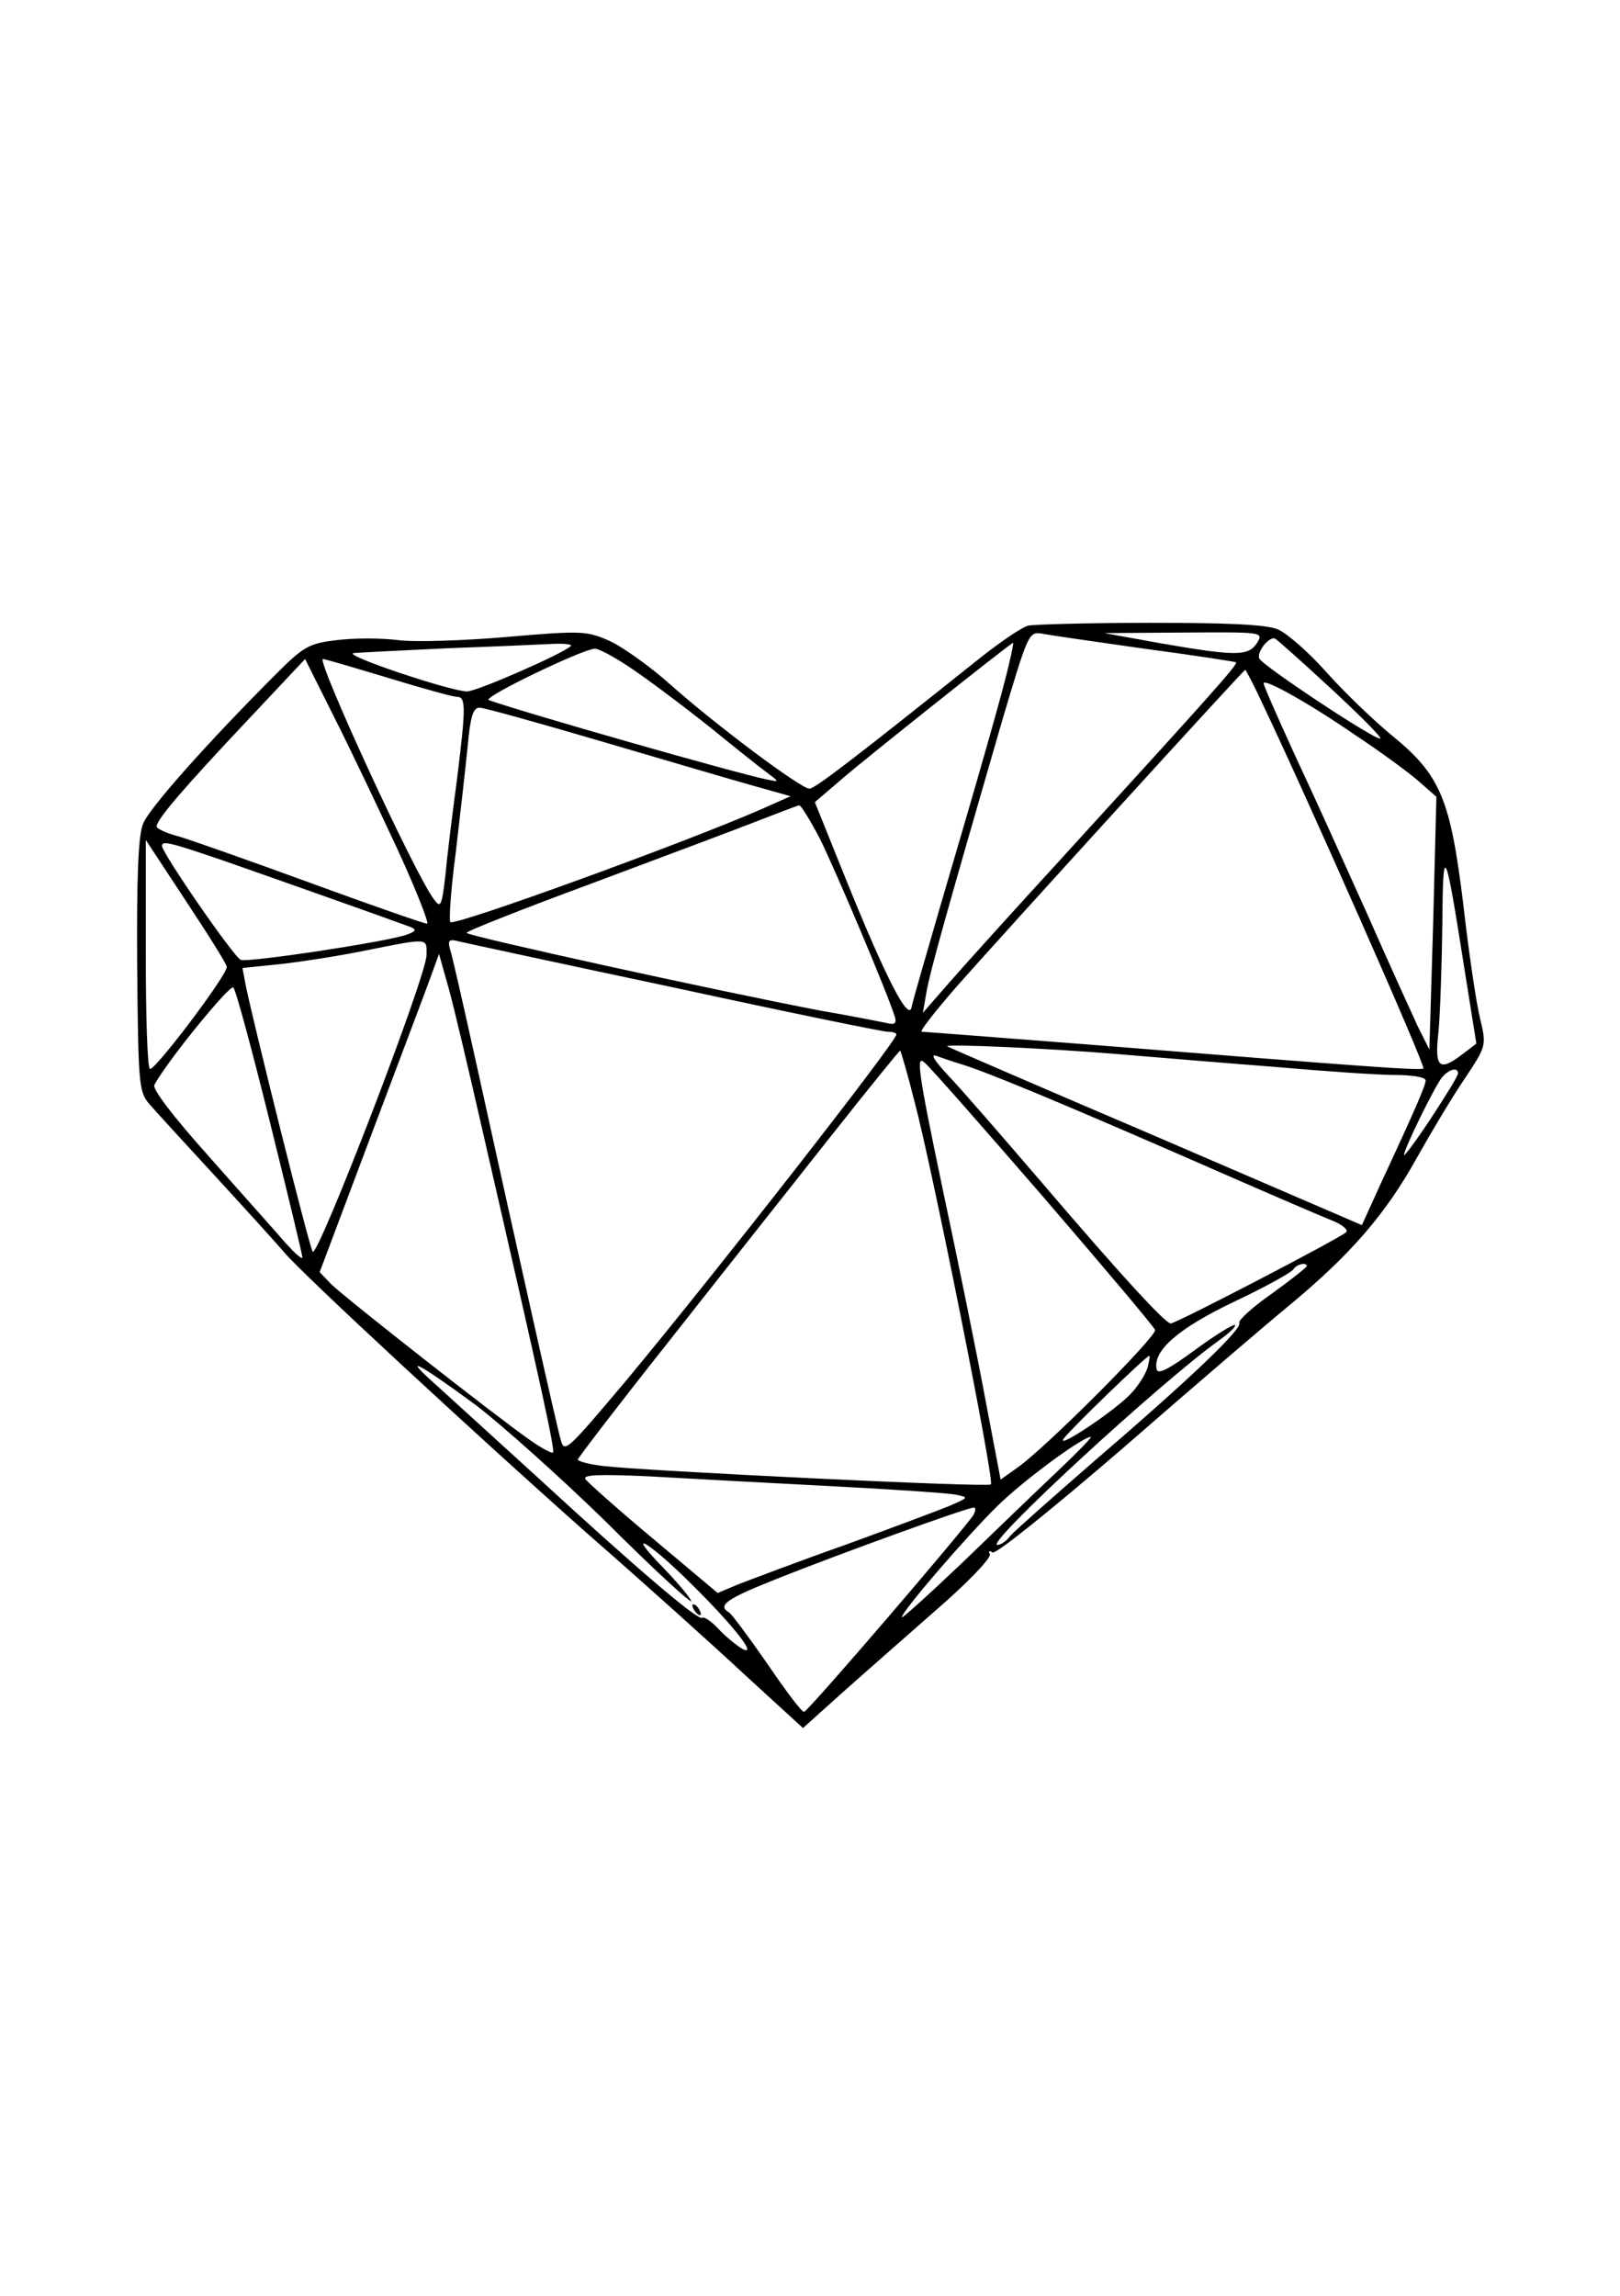 <?xml version="1.0" standalone="no"?>
<!DOCTYPE svg PUBLIC "-//W3C//DTD SVG 20010904//EN"
 "http://www.w3.org/TR/2001/REC-SVG-20010904/DTD/svg10.dtd">
<svg version="1.0" xmlns="http://www.w3.org/2000/svg"
 width="300pt" height="425pt" viewBox="0 0 300 425"
 preserveAspectRatio="xMidYMid meet">
<g transform="translate(0,425) scale(0.1,-0.1)"
fill="#000000" stroke="none">
<path d="M1905 3092 c-11 -2 -49 -28 -85 -56 -243 -194 -311 -246 -321 -246
-16 0 -175 119 -259 194 -36 32 -85 67 -110 79 -43 19 -51 20 -190 8 -80 -7
-171 -10 -203 -6 -31 4 -82 4 -113 0 -52 -6 -62 -12 -113 -63 -123 -123 -235
-248 -246 -277 -9 -21 -12 -98 -11 -262 2 -215 3 -233 21 -255 11 -13 68 -75
126 -138 58 -63 114 -125 125 -138 31 -38 364 -346 564 -523 102 -89 233 -207
291 -261 l106 -97 69 62 c38 34 118 104 177 156 59 51 104 98 100 104 -3 6 -1
7 5 3 6 -4 110 80 239 191 125 109 265 229 310 266 115 95 180 171 237 274 27
48 67 115 89 147 39 59 40 60 28 110 -7 28 -21 122 -31 210 -24 197 -42 241
-133 315 -34 28 -89 81 -121 117 -33 37 -73 72 -90 79 -22 9 -92 12 -236 12
-113 0 -214 -3 -225 -5z m215 -43 c91 -12 167 -24 169 -25 4 -4 -54 -68 -324
-364 -88 -96 -182 -200 -208 -230 l-48 -55 7 40 c7 39 35 139 139 498 49 165
50 168 75 164 14 -3 99 -15 190 -28z m208 11 c-16 -25 -39 -25 -178 -1 l-105
19 148 1 c145 1 147 1 135 -19z m136 -84 c53 -49 95 -91 92 -93 -6 -6 -220
136 -224 148 -5 12 18 41 29 37 4 -2 50 -43 103 -92z m-1407 78 c-14 -14 -174
-84 -192 -84 -30 0 -233 68 -210 71 11 1 90 5 175 9 85 3 173 7 194 8 22 1 37
-1 33 -4z m812 -31 c-10 -47 -61 -224 -127 -448 -27 -93 -52 -179 -54 -190 -6
-27 -50 60 -123 241 l-56 139 49 42 c40 35 313 252 318 253 1 0 -2 -17 -7 -37z
m-676 -27 c42 -30 102 -76 135 -103 32 -26 72 -58 88 -70 28 -21 29 -21 4 -16
-62 13 -447 123 -515 147 -12 5 173 94 196 95 9 1 51 -23 92 -53z m-457 -318
c35 -76 59 -138 55 -138 -5 0 -100 33 -212 74 -112 41 -223 80 -246 87 -24 6
-43 15 -43 19 0 13 52 73 165 193 l110 117 54 -108 c30 -59 82 -169 117 -244z
m-17 317 c62 -19 120 -35 127 -35 17 0 17 -18 0 -155 -8 -60 -18 -139 -21
-174 -7 -60 -9 -63 -22 -45 -36 48 -218 444 -205 444 4 0 58 -16 121 -35z
m1621 -52 c85 -179 300 -666 296 -671 -5 -4 -92 2 -616 44 -168 13 -309 24
-313 24 -5 0 24 37 64 83 82 93 532 587 535 587 1 0 17 -30 34 -67z m170 -54
c47 -31 100 -70 118 -86 l32 -28 -6 -234 -7 -234 -22 44 c-11 24 -54 118 -94
209 -41 91 -100 222 -133 292 -32 70 -58 129 -58 133 0 10 83 -36 170 -96z
m-1391 -13 c119 -35 245 -72 281 -82 l64 -18 -54 -24 c-139 -61 -568 -217
-576 -209 -3 3 1 61 10 129 8 68 18 156 22 196 5 55 10 72 22 72 8 0 112 -29
231 -64z m399 -178 c28 -56 125 -285 139 -330 4 -12 0 -16 -14 -12 -10 2 -65
13 -123 23 -189 36 -649 137 -656 144 -3 2 103 44 233 92 131 49 270 101 308
116 39 15 72 28 75 28 3 1 20 -27 38 -61z m-1098 -238 c0 -16 -130 -188 -142
-189 -5 -1 -8 95 -8 212 l0 212 75 -114 c41 -62 75 -116 75 -121z m-4 196 c86
-30 301 -106 344 -122 12 -5 10 -8 -6 -14 -34 -13 -293 -52 -308 -47 -13 5
-146 198 -146 211 0 10 14 7 116 -28z m2295 -194 l23 -144 -25 -19 c-44 -34
-53 -26 -45 42 3 34 6 123 7 198 1 154 5 146 40 -77z m-1921 21 c1 -38 -203
-566 -211 -550 -7 11 -110 424 -124 493 l-6 32 68 7 c37 4 109 15 158 25 120
24 115 24 115 -7z m462 -62 c207 -45 383 -81 392 -81 9 0 16 -2 16 -5 0 -13
-332 -438 -499 -639 -113 -134 -116 -137 -123 -110 -8 28 -78 341 -159 709
-22 99 -42 188 -46 199 -4 16 -1 18 18 13 13 -3 193 -42 401 -86z m-358 -266
c111 -483 134 -590 130 -594 -2 -2 -21 8 -41 22 -62 43 -346 266 -370 290
l-21 22 94 250 c52 138 102 270 111 295 l16 44 18 -64 c10 -36 38 -155 63
-265z m-394 17 c33 -133 60 -245 60 -250 -1 -4 -15 9 -33 29 -18 21 -81 91
-140 158 -68 76 -106 126 -101 133 26 47 140 186 146 180 5 -5 35 -117 68
-250z m1565 127 c72 -6 204 -17 295 -24 91 -8 191 -15 223 -15 31 0 57 -4 57
-10 0 -9 -16 -47 -83 -191 l-35 -77 -383 165 c-211 90 -384 165 -385 166 -5 5
192 -4 311 -14z m-371 -90 c32 -120 148 -700 141 -707 -5 -6 -640 25 -717 34
-27 3 -48 9 -48 12 1 4 76 102 168 218 92 117 226 286 297 376 72 91 131 164
132 163 1 0 14 -44 27 -96z m239 -176 c111 -129 204 -239 206 -245 4 -11 -201
-217 -255 -255 l-31 -22 -28 147 c-15 81 -51 258 -80 394 -45 215 -49 246 -33
231 11 -9 110 -122 221 -250z m-153 247 c46 -14 174 -67 415 -172 132 -58 255
-111 273 -118 18 -7 29 -17 25 -21 -11 -11 -315 -169 -325 -169 -10 0 -92 89
-238 260 -73 85 -151 175 -174 199 -27 29 -34 41 -21 36 11 -4 31 -11 45 -15z
m920 -17 c0 -5 -23 -42 -50 -83 -27 -41 -50 -72 -50 -68 0 11 57 127 70 143
13 16 30 20 30 8z m-280 -357 c0 -2 -29 -25 -65 -51 -36 -25 -63 -50 -60 -54
6 -11 -94 -106 -270 -257 -77 -67 -146 -128 -154 -137 -7 -10 -18 -17 -24 -17
-25 0 304 303 411 379 18 13 31 25 29 28 -3 2 -36 -18 -74 -46 -49 -36 -69
-46 -71 -36 -8 34 40 76 143 125 57 27 106 54 110 60 6 10 25 14 25 6z m-295
-188 c-4 -13 -17 -33 -29 -46 -27 -31 -143 -108 -126 -85 13 18 152 152 158
153 2 0 0 -10 -3 -22z m-1244 -69 c46 -35 155 -132 242 -217 86 -86 157 -151
157 -146 0 4 -24 33 -52 62 -74 76 -26 48 54 -32 78 -77 123 -135 92 -118 -10
6 -30 22 -43 36 -13 14 -27 24 -31 21 -8 -5 -124 94 -300 256 -75 68 -160 146
-190 173 -69 61 -38 45 71 -35z m1079 -121 c-36 -34 -116 -111 -177 -170 -62
-59 -113 -105 -113 -102 0 11 120 150 177 206 50 49 158 128 173 128 3 0 -24
-28 -60 -62z m-425 -29 c116 -6 221 -13 235 -16 24 -5 24 -5 -10 -20 -19 -8
-107 -41 -195 -73 -88 -31 -177 -65 -198 -73 l-38 -16 -119 100 c-66 55 -122
105 -126 111 -5 8 26 9 117 5 68 -4 219 -12 334 -18z m268 -53 c-13 -22 -307
-365 -314 -365 -4 -1 -34 39 -68 89 -34 49 -66 92 -71 95 -22 13 -6 25 93 64
108 43 347 130 360 130 4 1 4 -5 0 -13z"/>
<path d="M1285 1270 c3 -5 8 -10 11 -10 3 0 2 5 -1 10 -3 6 -8 10 -11 10 -3 0
-2 -4 1 -10z"/>
</g>
</svg>
